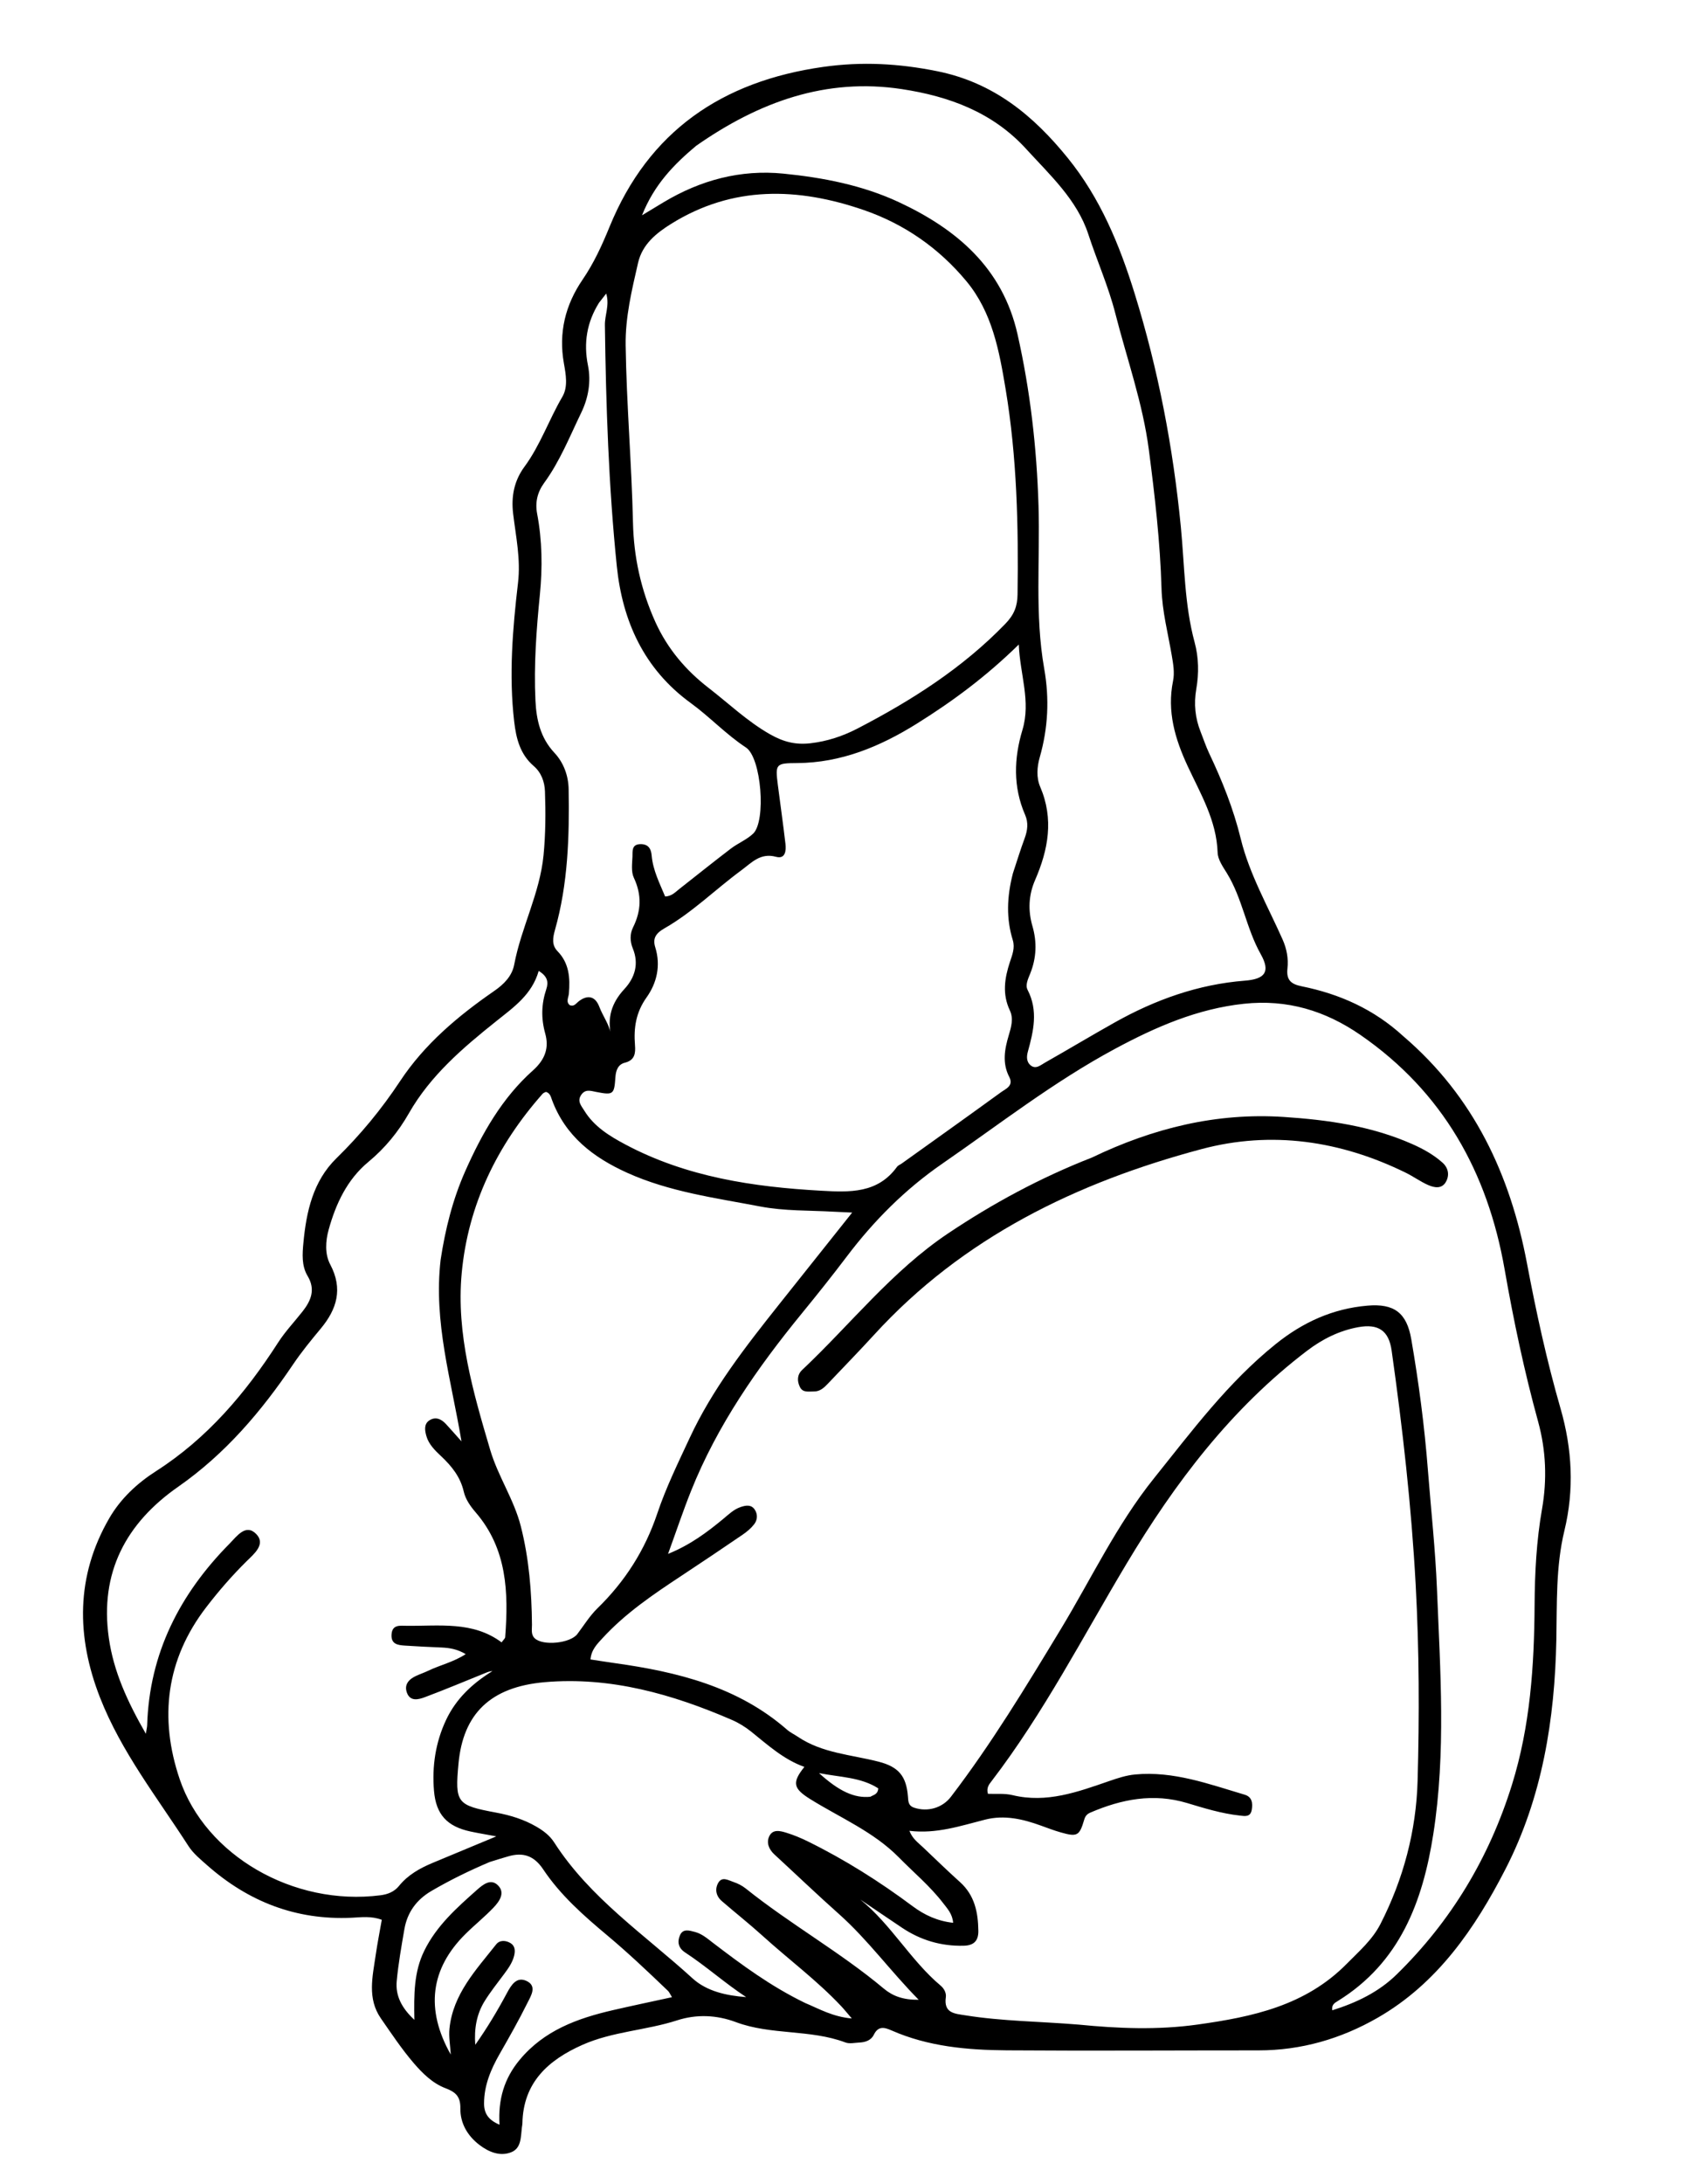 <svg version="1.1" id="Layer_1" xmlns="http://www.w3.org/2000/svg" xmlns:xlink="http://www.w3.org/1999/xlink" x="0px" y="0px"
	 width="100%" viewBox="0 0 592 768" enable-background="new 0 0 592 768" xml:space="preserve">
<path fill="#000000" opacity="1" stroke="none" 
	d="
M493.615,364.356 
	C518.476,385.605 531.236,413.117 537.118,444.226 
	C540.367,461.407 544.076,478.464 548.922,495.253 
	C553.031,509.488 553.774,523.814 550.292,538.174 
	C547.226,550.82 547.699,563.692 547.451,576.455 
	C546.902,604.649 542.479,632.058 529.561,657.2 
	C518.871,678.006 505.665,697.388 484.579,709.495 
	C471.656,716.914 457.685,720.965 442.653,720.962 
	C413.154,720.957 383.654,721.157 354.156,720.946 
	C340.303,720.847 326.517,719.634 313.574,713.935 
	C311.093,712.842 308.914,712.289 307.374,715.464 
	C306.43,717.408 304.437,718.101 302.334,718.2 
	C300.672,718.278 298.823,718.718 297.367,718.171 
	C284.929,713.497 271.252,715.667 258.809,711.008 
	C252.07,708.485 244.997,708.195 238.18,710.398 
	C227.231,713.936 215.467,714.308 204.871,719.016 
	C192.897,724.337 184.038,732.213 183.76,746.577 
	C183.75,747.074 183.634,747.568 183.573,748.064 
	C183.169,751.348 183.419,755.334 179.856,756.762 
	C175.884,758.355 171.923,756.704 168.63,754.194 
	C164.442,751.001 161.867,746.575 161.934,741.343 
	C161.987,737.228 160.346,735.636 156.718,734.271 
	C152.198,732.57 148.608,729.023 145.523,725.425 
	C141.307,720.508 137.687,715.063 133.984,709.725 
	C129.111,702.701 131.056,695.002 132.151,687.446 
	C132.743,683.355 133.551,679.295 134.292,675.047 
	C130.566,673.64 127.052,674.166 123.668,674.322 
	C104.153,675.221 87.386,668.675 72.888,655.886 
	C70.523,653.8 67.962,651.706 66.287,649.104 
	C55.318,632.06 42.634,615.966 35.179,596.898 
	C26.826,575.531 26.618,554.266 38.422,533.867 
	C42.402,526.99 48.233,521.548 54.841,517.319 
	C72.943,505.734 86.373,489.88 97.844,472.043 
	C100.353,468.143 103.611,464.728 106.486,461.059 
	C109.446,457.281 111.02,453.366 108.209,448.678 
	C106.038,445.058 106.356,440.902 106.727,436.949 
	C107.754,426.003 110.131,415.317 118.286,407.329 
	C126.776,399.013 134.196,390.043 140.767,380.098 
	C149.306,367.177 161.105,357.238 173.803,348.475 
	C177.265,346.086 180.114,343.202 180.876,339.164 
	C183.346,326.084 189.887,314.134 191.191,300.727 
	C191.919,293.236 191.958,285.762 191.693,278.276 
	C191.572,274.87 190.382,271.627 187.738,269.352 
	C182.919,265.204 181.555,259.626 180.87,253.753 
	C178.966,237.423 180.314,221.122 182.214,204.931 
	C183.194,196.579 181.464,188.708 180.499,180.655 
	C179.775,174.614 180.821,169.08 184.481,164.112 
	C190.056,156.545 193.08,147.583 197.803,139.531 
	C199.864,136.019 199.041,131.659 198.348,127.747 
	C196.44,116.973 198.85,107.214 204.925,98.325 
	C208.891,92.522 211.729,86.309 214.4,79.776 
	C228.15,46.136 253.991,28.542 289.597,23.521 
	C303.23,21.599 316.206,22.328 329.651,25.036 
	C349.437,29.022 363.442,40.55 375.605,55.57 
	C387.053,69.706 393.775,86.012 399.101,103.178 
	C407.42,129.989 412.645,157.349 415.364,185.258 
	C416.685,198.816 416.603,212.544 420.21,225.85 
	C421.663,231.21 421.746,236.803 420.802,242.235 
	C419.881,247.533 420.395,252.497 422.355,257.41 
	C423.342,259.886 424.168,262.436 425.308,264.838 
	C429.923,274.57 433.849,284.339 436.461,295.019 
	C439.455,307.262 445.959,318.666 451.152,330.339 
	C452.637,333.678 453.242,337.092 452.863,340.532 
	C452.413,344.621 454.143,346.051 457.865,346.803 
	C471.165,349.491 483.235,354.836 493.615,364.356 
M502.306,517.377 
	C503.385,531.146 504.897,544.896 505.454,558.686 
	C506.618,587.451 508.647,616.271 504.162,644.947 
	C500.443,668.723 492.395,690.116 470.58,703.596 
	C469.616,704.192 468.278,704.859 468.643,706.862 
	C477.228,704.17 484.979,700.425 491.27,694.272 
	C510.462,675.504 523.849,653.184 531.838,627.549 
	C538.259,606.946 539.667,585.744 539.796,564.383 
	C539.865,553.04 540.447,541.79 542.415,530.576 
	C544.214,520.32 543.825,509.997 541.041,499.884 
	C536.179,482.223 532.407,464.344 529.245,446.292 
	C523.277,412.222 507.573,383.974 478.563,363.928 
	C466.149,355.35 452.757,351.33 437.596,352.944 
	C421.163,354.693 406.474,361.121 392.169,368.811 
	C370.667,380.37 351.457,395.369 331.45,409.178 
	C318.395,418.189 307.398,429.211 297.861,441.819 
	C292.737,448.592 287.434,455.235 282.057,461.81 
	C266.387,480.975 252.306,501.13 243.064,524.284 
	C240.267,531.291 237.872,538.458 234.99,546.385 
	C242.867,543.184 248.684,538.795 254.328,534.142 
	C256.257,532.552 258.064,530.742 260.472,529.926 
	C262.207,529.337 264.205,528.903 265.469,530.789 
	C266.583,532.45 266.464,534.435 265.279,535.963 
	C264.183,537.377 262.735,538.596 261.245,539.613 
	C254.094,544.498 246.903,549.326 239.675,554.098 
	C229.792,560.622 219.983,567.241 211.914,576.04 
	C210.068,578.053 207.99,580.063 207.707,583.499 
	C210.743,583.959 213.507,584.405 216.279,584.794 
	C238.305,587.884 259.518,593.056 276.881,608.228 
	C277.997,609.204 279.399,609.846 280.64,610.685 
	C289.24,616.493 299.473,616.97 309.096,619.46 
	C316.118,621.277 318.804,624.547 319.369,631.684 
	C319.504,633.389 319.443,634.918 321.561,635.626 
	C326.246,637.191 331.444,635.77 334.494,631.782 
	C348.787,613.094 360.923,593.01 373.094,572.914 
	C383.867,555.128 392.77,536.182 405.894,519.83 
	C419.237,503.204 431.951,486.077 448.784,472.565 
	C458.325,464.907 468.816,460.148 480.974,459.095 
	C490.435,458.276 494.825,461.623 496.424,470.921 
	C499.021,486.013 501.055,501.179 502.306,517.377 
M379.401,711.895 
	C393.334,713.278 407.193,713.839 421.202,711.886 
	C440.611,709.18 459.204,705.238 473.724,690.514 
	C478.067,686.11 482.739,682.084 485.589,676.503 
	C493.66,660.703 498.151,643.795 498.644,626.18 
	C499.287,603.219 499.215,580.233 497.969,557.255 
	C496.473,529.648 493.375,502.23 489.51,474.88 
	C488.519,467.87 484.842,465.37 477.722,466.673 
	C471.029,467.899 465.074,470.912 459.739,474.973 
	C433.067,495.278 413.29,521.39 396.221,549.917 
	C380.849,575.607 367.123,602.336 348.837,626.225 
	C347.973,627.354 346.889,628.569 347.501,630.745 
	C350.308,630.87 353.358,630.534 356.162,631.213 
	C368.199,634.127 379.148,630.061 390.136,626.27 
	C393.148,625.231 396.141,624.238 399.297,623.943 
	C412.801,622.679 425.239,627.328 437.828,631.059 
	C440.429,631.829 440.699,634.03 440.31,636.356 
	C439.857,639.06 437.797,638.578 436.018,638.382 
	C429.698,637.686 423.628,635.814 417.587,633.995 
	C405.728,630.423 394.56,632.62 383.567,637.332 
	C382.384,637.839 381.755,638.549 381.391,639.791 
	C379.708,645.529 378.939,645.963 373.19,644.331 
	C370.792,643.65 368.451,642.76 366.104,641.908 
	C359.751,639.601 353.27,638.111 346.542,639.817 
	C337.882,642.014 329.361,644.915 319.889,643.757 
	C320.98,646.58 322.93,647.902 324.58,649.465 
	C328.932,653.588 333.227,657.775 337.682,661.783 
	C342.848,666.432 344.058,672.448 344.134,678.971 
	C344.175,682.536 342.459,684.08 338.967,684.165 
	C331.05,684.355 323.84,682.223 317.283,677.833 
	C312.381,674.552 307.505,671.231 302.618,667.928 
	C313.511,676.747 320.301,689.313 330.914,698.23 
	C332.117,699.241 332.901,700.816 332.7,702.227 
	C331.883,707.951 335.853,708.037 339.676,708.649 
	C352.53,710.707 365.543,710.762 379.401,711.895 
M154.991,442.972 
	C156.624,432.241 159.222,421.796 163.644,411.821 
	C169.504,398.602 176.616,386.055 187.427,376.422 
	C192.005,372.343 193.107,368.181 191.783,363.416 
	C190.268,357.967 190.446,352.961 192.168,347.789 
	C192.986,345.331 192.605,343.291 189.49,341.4 
	C187.109,349.707 180.772,354.109 174.611,359.028 
	C162.908,368.37 151.437,378.122 143.839,391.441 
	C140.092,398.007 135.435,403.699 129.543,408.584 
	C122.126,414.733 118.124,423.267 115.61,432.374 
	C114.509,436.361 114.196,440.917 116.167,444.636 
	C120.684,453.161 118.523,460.31 112.832,467.155 
	C109.429,471.248 106.062,475.35 103.068,479.79 
	C91.936,496.296 79.219,511.239 62.654,522.794 
	C44.318,535.584 35.017,552.958 38.277,575.929 
	C39.963,587.808 44.838,598.364 51.303,609.631 
	C51.586,607.834 51.745,607.242 51.763,606.645 
	C52.536,581.313 63.253,560.484 80.762,542.764 
	C83.344,540.151 86.461,535.635 90.13,539.4 
	C93.615,542.974 89.329,546.414 86.732,548.977 
	C81.618,554.027 76.944,559.416 72.569,565.103 
	C58.369,583.561 55.94,604.132 63.201,625.583 
	C72.265,652.361 103.163,670.355 133.843,666.419 
	C136.344,666.098 138.66,665.225 140.365,663.119 
	C143.494,659.251 147.699,656.902 152.203,655.022 
	C159.34,652.043 166.482,649.078 174.583,645.707 
	C170.901,645.019 168.165,644.575 165.459,643.992 
	C157.271,642.225 153.347,638.039 152.655,629.648 
	C151.949,621.074 153.177,612.737 156.869,604.851 
	C160.404,597.303 166.198,591.912 173.22,587.59 
	C172.293,587.64 171.549,587.932 170.809,588.231 
	C163.706,591.095 156.646,594.075 149.475,596.757 
	C147.231,597.596 144.26,598.419 143.106,595.113 
	C142.104,592.244 143.91,590.393 146.432,589.246 
	C147.795,588.626 149.221,588.142 150.57,587.495 
	C154.816,585.456 159.538,584.426 163.814,581.628 
	C160.906,579.884 158.163,579.423 155.31,579.3 
	C150.986,579.113 146.66,578.923 142.343,578.623 
	C139.949,578.457 137.524,578.146 137.726,574.757 
	C137.938,571.199 140.631,571.631 142.879,571.662 
	C154.42,571.822 166.287,569.919 176.441,577.496 
	C177.17,576.478 177.666,576.105 177.697,575.696 
	C178.904,559.965 178.386,544.627 167.328,531.793 
	C165.455,529.619 163.756,527.219 163.128,524.483 
	C161.942,519.322 158.901,515.551 155.203,512.067 
	C153.022,510.012 150.782,507.86 149.961,504.887 
	C149.447,503.027 149.03,500.704 151.074,499.408 
	C153.237,498.036 155.239,498.97 156.856,500.713 
	C158.443,502.424 159.975,504.187 162.331,506.821 
	C158.707,485.085 152.456,464.977 154.991,442.972 
M230.605,218.884 
	C234.853,228.17 241.216,235.677 249.292,241.918 
	C256.361,247.381 262.742,253.53 270.69,258.097 
	C275.649,260.946 279.92,261.934 285.072,261.349 
	C290.92,260.684 296.434,258.867 301.657,256.156 
	C320.659,246.291 338.544,234.935 353.594,219.385 
	C356.716,216.159 357.865,213.237 357.924,209.017 
	C358.265,184.855 357.72,160.775 353.736,136.855 
	C351.478,123.301 349.006,109.815 339.945,98.894 
	C330.287,87.253 318.102,78.77 303.83,73.856 
	C280.679,65.884 257.785,65.193 236.1,78.698 
	C230.829,81.981 225.938,85.911 224.442,92.422 
	C222.246,101.983 219.923,111.567 220.073,121.463 
	C220.387,142.264 222.184,163.004 222.655,183.813 
	C222.921,195.601 225.34,207.269 230.605,218.884 
M244.815,51.312 
	C237.134,57.777 230.172,64.788 225.832,75.702 
	C229.272,73.623 231.387,72.331 233.514,71.061 
	C246.482,63.319 260.505,59.551 275.562,61.05 
	C289.521,62.439 303.4,65.13 316.139,71.064 
	C336.467,80.533 352.648,94.194 357.91,117.506 
	C362.394,137.374 364.682,157.492 365.301,177.828 
	C365.883,196.943 363.949,216.151 367.311,235.162 
	C369.17,245.677 368.673,256.012 365.727,266.298 
	C364.763,269.663 364.504,273.436 365.886,276.654 
	C370.751,287.983 368.746,298.753 364.077,309.496 
	C361.808,314.716 361.568,320.152 363.159,325.624 
	C364.799,331.267 364.584,336.779 362.407,342.26 
	C361.676,344.101 360.555,346.316 361.458,348.06 
	C365.256,355.397 363.533,362.579 361.532,369.864 
	C361.094,371.462 361.03,373.328 362.456,374.545 
	C364.299,376.119 365.963,374.566 367.45,373.723 
	C375.707,369.041 383.848,364.153 392.126,359.51 
	C406.373,351.52 421.496,346.107 437.889,344.825 
	C444.934,344.274 446.981,341.747 443.467,335.502 
	C438.361,326.427 437.022,315.889 431.556,307.023 
	C430.171,304.776 428.385,302.258 428.305,299.813 
	C427.933,288.512 422.316,279.161 417.77,269.393 
	C413.335,259.866 410.439,250.137 412.626,239.426 
	C413.218,236.526 412.685,233.471 412.176,230.486 
	C410.837,222.637 408.797,214.957 408.562,206.859 
	C408.089,190.566 406.219,174.356 404.115,158.189 
	C401.979,141.77 396.39,126.187 392.324,110.239 
	C389.902,100.737 385.875,91.72 382.825,82.385 
	C378.85,70.218 369.339,61.566 360.924,52.343 
	C349.176,39.466 333.797,33.848 317.231,31.333 
	C290.534,27.279 267.007,35.795 244.815,51.312 
M356.302,307.055 
	C357.665,302.949 358.923,298.805 360.427,294.751 
	C361.459,291.967 361.787,289.276 360.583,286.514 
	C356.302,276.695 356.656,266.59 359.639,256.683 
	C362.684,246.569 358.783,237.191 358.361,226.625 
	C346.995,237.781 335.104,246.595 322.512,254.447 
	C309.623,262.484 295.909,268.222 280.371,268.312 
	C272.909,268.356 272.67,268.608 273.596,275.895 
	C274.476,282.82 275.473,289.73 276.279,296.662 
	C276.559,299.063 276.31,302.172 272.965,301.27 
	C267.428,299.777 264.4,303.347 260.765,306.018 
	C251.648,312.719 243.546,320.828 233.692,326.442 
	C230.451,328.288 229.583,330.17 230.489,333.086 
	C232.496,339.554 231.019,345.674 227.438,350.705 
	C223.644,356.034 222.874,361.471 223.36,367.542 
	C223.583,370.338 223.309,372.805 219.792,373.674 
	C217.415,374.262 216.633,376.378 216.474,378.729 
	C216.059,384.851 215.755,385.122 209.754,383.955 
	C207.745,383.564 205.865,382.844 204.407,385.034 
	C202.933,387.249 204.504,388.849 205.498,390.479 
	C208.932,396.109 214.351,399.433 219.96,402.418 
	C241.506,413.879 264.953,417.355 288.904,418.689 
	C298.856,419.244 308.728,419.69 315.529,410.277 
	C315.895,409.769 316.617,409.524 317.159,409.136 
	C328.809,400.799 340.485,392.499 352.074,384.078 
	C353.78,382.838 356.64,381.811 355.006,378.668 
	C352.489,373.823 353.359,368.957 354.815,364.09 
	C355.687,361.177 356.585,358.171 355.226,355.306 
	C352.508,349.575 353.352,343.984 355.223,338.305 
	C356.048,335.799 357.099,333.333 356.241,330.537 
	C353.933,323.012 354.133,315.434 356.302,307.055 
M274.083,458.614 
	C282.419,448.143 290.754,437.673 299.755,426.367 
	C296.816,426.231 295.036,426.164 293.259,426.062 
	C284.625,425.571 275.923,425.858 267.387,424.225 
	C251.561,421.198 235.5,419.1 220.594,412.369 
	C208.656,406.977 198.863,399.473 194.135,386.684 
	C193.749,385.639 193.517,384.387 192.045,383.93 
	C191.712,384.11 191.184,384.241 190.887,384.576 
	C174.868,402.667 164.631,423.65 162.404,447.683 
	C160.427,469.036 166.427,489.534 172.433,509.836 
	C175.18,519.123 180.796,527.227 183.197,536.669 
	C186.092,548.051 187.011,559.618 187.122,571.299 
	C187.137,572.918 186.701,574.728 188.068,576.044 
	C190.955,578.824 200.609,577.826 203.074,574.574 
	C205.385,571.526 207.422,568.187 210.133,565.543 
	C219.848,556.068 226.857,545.117 231.208,532.155 
	C234.269,523.038 238.554,514.309 242.624,505.561 
	C250.557,488.509 262.027,473.782 274.083,458.614 
M283.184,704.281 
	C288.176,706.378 292.945,709.156 299.622,709.737 
	C297.96,707.806 296.97,706.563 295.885,705.409 
	C287.42,696.402 277.476,689.041 268.346,680.77 
	C263.658,676.523 258.681,672.594 253.891,668.456 
	C251.885,666.723 251.389,664.329 252.612,662.107 
	C253.951,659.674 256.194,661.148 257.961,661.733 
	C259.512,662.247 261.068,663.039 262.341,664.058 
	C277.954,676.568 295.518,686.381 310.88,699.237 
	C314.005,701.852 317.683,703.239 323.149,703.164 
	C313.063,692.925 305.222,682.02 295.155,673.059 
	C287.443,666.194 279.98,659.05 272.386,652.053 
	C270.483,650.299 269.539,648.015 270.541,645.77 
	C271.771,643.018 274.504,643.777 276.708,644.463 
	C279.236,645.25 281.714,646.277 284.093,647.446 
	C297.14,653.861 309.38,661.586 321.03,670.275 
	C325.192,673.38 329.789,675.51 335.264,676.097 
	C335.026,672.991 333.264,671.148 331.781,669.215 
	C327.209,663.255 321.432,658.448 316.194,653.124 
	C307.26,644.046 295.55,639.18 284.978,632.593 
	C279.016,628.878 278.51,626.805 282.943,621.283 
	C275.65,618.682 270.108,613.604 264.273,608.918 
	C262.215,607.266 259.888,605.814 257.469,604.767 
	C236.454,595.669 214.646,589.481 191.58,591.493 
	C172.516,593.155 162.919,602.606 161.286,620.047 
	C159.978,634.035 160.695,634.771 174.555,637.362 
	C179.504,638.288 184.258,639.732 188.638,642.276 
	C191.112,643.712 193.356,645.375 194.941,647.841 
	C207.54,667.441 226.805,680.315 243.605,695.639 
	C248.606,700.2 255.56,701.719 262.457,702.223 
	C254.965,697.292 248.369,691.364 240.997,686.531 
	C238.536,684.918 238.211,682.748 239.182,680.482 
	C240.217,678.067 242.476,678.803 244.421,679.309 
	C246.918,679.959 248.823,681.644 250.801,683.153 
	C260.878,690.839 271.039,698.39 283.184,704.281 
M210.693,106.478 
	C206.445,113.298 205.215,120.542 206.818,128.496 
	C207.96,134.165 206.969,139.906 204.463,145.083 
	C200.408,153.463 196.96,162.188 191.417,169.787 
	C189.033,173.056 188.18,176.637 188.937,180.63 
	C190.717,190.028 190.846,199.523 189.911,208.985 
	C188.681,221.427 187.747,233.859 188.348,246.369 
	C188.674,253.166 190.118,259.465 195.012,264.693 
	C198.297,268.203 199.938,272.79 200.019,277.502 
	C200.302,294.154 199.8,310.776 195.221,326.96 
	C194.447,329.697 193.998,332.287 196.104,334.454 
	C200.253,338.722 200.562,343.894 200.107,349.359 
	C199.993,350.727 198.959,352.276 200.449,353.458 
	C201.972,354.002 202.576,352.865 203.477,352.157 
	C206.682,349.64 209.394,350.26 210.81,354.014 
	C212.11,357.459 214.537,360.434 214.996,364.352 
	C213.503,357.877 215.128,352.621 219.618,347.782 
	C223.282,343.832 224.847,338.956 222.58,333.464 
	C221.596,331.079 221.529,328.394 222.655,326.131 
	C225.567,320.275 225.786,314.655 222.954,308.63 
	C221.97,306.537 222.36,303.703 222.471,301.223 
	C222.553,299.409 222.076,296.912 225.191,296.823 
	C227.952,296.744 229.011,298.316 229.229,300.835 
	C229.679,306.052 232.047,310.601 233.962,315.233 
	C236.331,315.123 237.569,313.671 238.982,312.565 
	C245.015,307.843 250.981,303.034 257.074,298.392 
	C259.576,296.485 262.667,295.266 264.915,293.13 
	C269.548,288.729 267.823,266.405 262.39,262.838 
	C255.371,258.23 249.662,252.066 242.965,247.2 
	C226.462,235.208 218.926,218.315 216.956,199.014 
	C214.084,170.877 213.149,142.582 212.773,114.287 
	C212.726,110.765 214.465,107.303 213.238,103.223 
	C212.299,104.41 211.692,105.179 210.693,106.478 
M172.26,654.719 
	C165.204,657.711 158.324,661.055 151.708,664.932 
	C146.522,667.972 143.267,672.425 142.245,678.339 
	C141.198,684.4 140.115,690.476 139.547,696.591 
	C139.069,701.748 141.279,706.052 145.752,710.219 
	C145.586,701.333 145.575,693.393 149.231,685.943 
	C153.541,677.163 160.605,670.882 167.712,664.578 
	C169.921,662.618 172.602,660.442 175.117,662.886 
	C177.843,665.533 175.663,668.58 173.6,670.748 
	C170.509,673.997 166.982,676.824 163.786,679.979 
	C151.372,692.234 149.573,706.529 158.558,722.428 
	C158.371,719.192 157.806,716.21 158.1,713.316 
	C159.335,701.137 167.464,692.648 174.546,683.663 
	C175.783,682.095 177.957,682.234 179.613,683.262 
	C181.23,684.265 181.271,686.032 180.832,687.745 
	C180.198,690.223 178.718,692.235 177.223,694.249 
	C174.941,697.322 172.54,700.326 170.518,703.565 
	C167.605,708.229 166.758,713.447 167.178,718.995 
	C171.353,713.091 174.994,707.003 178.338,700.757 
	C179.882,697.873 181.736,695.005 185.096,696.497 
	C189.085,698.269 186.746,701.802 185.536,704.245 
	C182.51,710.352 179.136,716.291 175.751,722.213 
	C172.651,727.636 170.281,733.238 170.269,739.613 
	C170.263,743.042 171.708,745.419 175.705,747.088 
	C175.168,738.164 177.365,730.827 182.78,724.305 
	C191.408,713.913 203.117,709.697 215.614,706.811 
	C222.36,705.254 229.139,703.839 236.364,702.259 
	C235.648,701.091 235.42,700.468 234.989,700.056 
	C228.015,693.382 221.024,686.734 213.61,680.532 
	C205.3,673.581 197.127,666.384 191.073,657.312 
	C187.839,652.466 183.979,651.213 178.735,652.749 
	C176.819,653.31 174.904,653.872 172.26,654.719 
M306.161,631.78 
	C307.195,631.114 308.765,631.042 308.937,628.829 
	C302.786,624.871 295.488,624.93 288.09,623.461 
	C295.004,629.746 300.481,632.382 306.161,631.78 
z"/>
<path fill="#000000" opacity="1" stroke="none" 
	d="
M384.08,407.02 
	C405.658,396.654 427.927,391.185 451.585,392.746 
	C467.069,393.767 482.381,395.921 496.775,402.289 
	C500.609,403.985 504.239,406.002 507.374,408.788 
	C509.499,410.678 509.926,413.246 508.584,415.604 
	C507.137,418.147 504.485,417.625 502.339,416.677 
	C499.613,415.473 497.157,413.67 494.473,412.353 
	C471.502,401.085 447.219,397.491 422.602,404.059 
	C378.701,415.771 338.739,435.102 307.436,469.376 
	C302.162,475.15 296.689,480.743 291.31,486.421 
	C289.918,487.891 288.486,489.312 286.26,489.271 
	C284.482,489.239 282.41,489.797 281.378,487.712 
	C280.337,485.609 280.382,483.379 282.158,481.706 
	C299.202,465.638 313.752,446.917 333.481,433.701 
	C349.312,423.096 365.969,414.1 384.08,407.02 
z"/>
</svg>